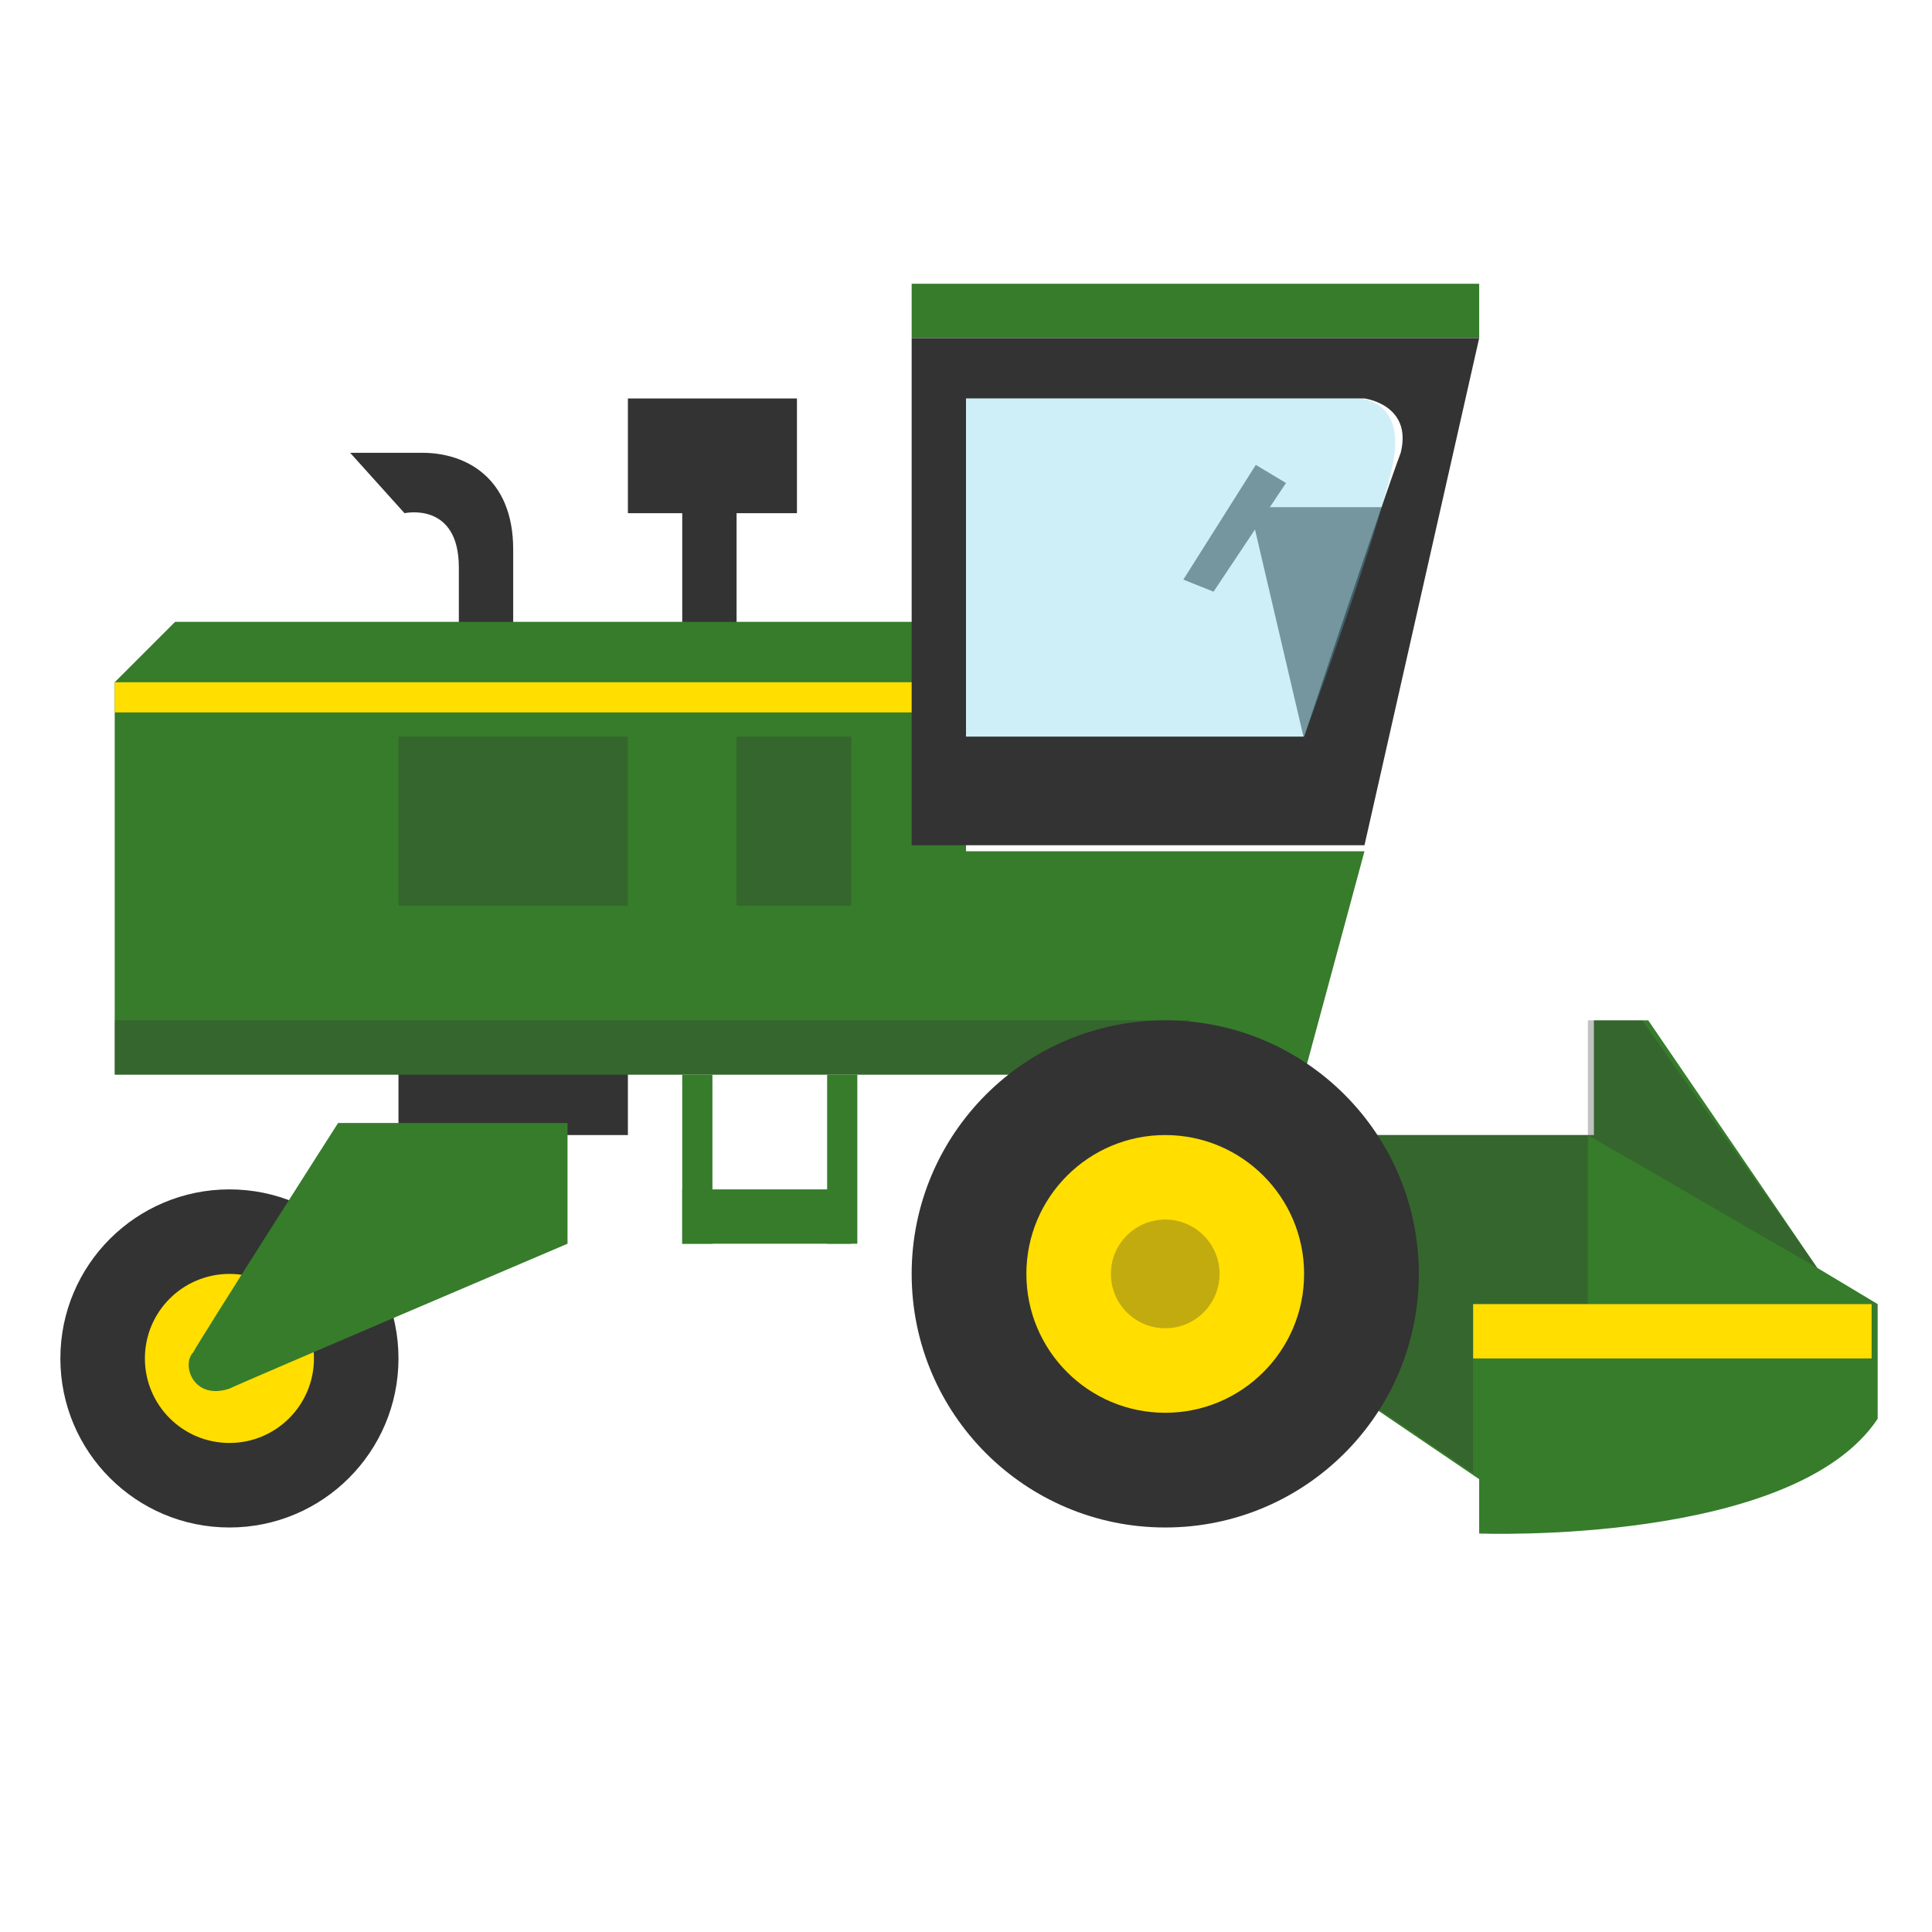<svg data-icon-name="HaySelfPropelledHayWindrower" xmlns="http://www.w3.org/2000/svg" xml:space="preserve" viewBox="0 0 32 32" class="hay-self-propelled-hay-windrower" style="background-image: none; background-position: 0% 0%; display: inline; fill: rgb(51, 51, 51); height: 65px; width: 65px;"><path id="hay-self-propelled-hay-windrower__outline" d="M24.8 26.3h-.4c-.5 0-1-.5-1-1v-.4l-.4-.2c-1 1-2.3 1.6-3.8 1.6-2.7 0-4.9-2.1-5.2-4.7h-2.8c-.4 0-.8-.3-.9-.7-.1.3-.3.5-.5.6l-2.2 1c0 2.1-1.7 3.8-3.8 3.8S0 24.6 0 22.5c0-1.8 1.2-3.3 2.8-3.7h-.9c-.6 0-1-.4-1-1v-6.6c0-.3.1-.5.3-.7l.9-.9c.2-.2.4-.3.7-.3H6L5 8.2c-.3-.3-.4-.7-.2-1.1q.3-.6.9-.6H7c1 0 2 .5 2.4 1.7V6.6c0-.6.4-1 1-1h2.8c.4 0 .7.2.9.5V4.7c0-.6.4-1 1-1h9.4c.6 0 1 .4 1 1v1.1l-1.9 8.4-.7 3 .5.5h2v-.9c0-.6.4-1 1-1h.9c.3 0 .6.2.8.4l2.7 3.9.7.4c.3.2.5.5.5.9v1.9c0 .2-.1.4-.2.6-1.3 2.1-5 2.4-7 2.4m-10.7-17v-.4c-.1.2-.2.3-.4.4zm-4.2 0c-.2-.1-.3-.2-.4-.4v.4z" class="outline" style="fill: rgb(255, 255, 255);"></path><g id="hay-self-propelled-hay-windrower__main_shape"><path d="M16 6.6v5.6h5.6s1.4-3.8 1.5-4.7-.6-.9-.6-.9z" class="quinary" style="fill: rgb(255, 255, 255);"></path><path d="m30.1 21-2.8-4.1h-.9v1.9h-4.7v3.8l2.8 1.9v.9s5.2.2 6.6-1.9v-1.9z" class="primary" style="fill: rgb(54, 124, 43);"></path><path d="M8.5 9.1v2.3h-.9v-2c0-1.1-.9-.9-.9-.9l-.9-1H7c.7 0 1.5.4 1.5 1.6M10.4 6.6h2.8v1.9h-2.8z" class="quaternary" style="fill: rgb(51, 51, 51);"></path><path d="M11.3 8.4h.9v2.8h-.9z" class="quaternary" style="fill: rgb(51, 51, 51);"></path><path d="M21.6 18.8v3.7l2.8 1.9v-2.8h1.9v-2.8M26.3 18.8l3.8 2.2-2.9-4.1h-.9z" class="shadow" style="opacity: 0.3; fill: rgb(51, 51, 51);"></path><path d="M6.6 16.9h3.8v1.9H6.6z" class="quaternary" style="fill: rgb(51, 51, 51);"></path><path d="M16 10.3H2.9l-1 1v6.5h19.7l1-3.7H16z" class="primary" style="fill: rgb(54, 124, 43);"></path><path d="M1.9 16.9h17.8v.9H1.9z" class="shadow" style="opacity: 0.3; fill: rgb(51, 51, 51);"></path><path d="M1.9 11.3H16v.5H1.9z" class="secondary" style="fill: rgb(255, 222, 0);"></path><path d="M11.3 17.8h.5v2.8h-.5zM13.7 17.8h.5v2.8h-.5z" class="primary" style="fill: rgb(54, 124, 43);"></path><path d="M11.3 19.7h2.8v.9h-2.8z" class="primary" style="fill: rgb(54, 124, 43);"></path><circle cx="19.3" cy="21.1" r="4.2" class="quaternary" style="fill: rgb(51, 51, 51);"></circle><circle cx="19.3" cy="21.1" r="2.3" class="secondary" style="fill: rgb(255, 222, 0);"></circle><circle cx="19.3" cy="21.1" r=".9" class="shadow" style="opacity: 0.3; fill: rgb(51, 51, 51);"></circle><circle cx="3.8" cy="22.5" r="2.8" class="quaternary" style="fill: rgb(51, 51, 51);"></circle><circle cx="3.8" cy="22.5" r="1.4" class="secondary" style="fill: rgb(255, 222, 0);"></circle><path d="M9.4 20.6S4 22.9 3.8 23c-.6.2-.8-.4-.6-.6.1-.2 2.4-3.8 2.4-3.8h3.8z" class="primary" style="fill: rgb(54, 124, 43);"></path><path d="M6.6 12.2h3.8V15H6.6zM12.2 12.2h1.9V15h-1.9z" class="shadow" style="opacity: 0.3; fill: rgb(51, 51, 51);"></path><path d="M24.4 21.6H31v.9h-6.6z" class="secondary" style="fill: rgb(255, 222, 0);"></path><path d="m21.3 8-.5-.3-1.2 1.9.5.2z" class="tertiary" style="fill: rgb(128, 128, 128);"></path><path d="m22.9 8.4-1.1 4.7-1.1-4.7z" class="tertiary" style="fill: rgb(128, 128, 128);"></path><path d="M15.1 4.7h9.4v.9h-9.4z" class="primary" style="fill: rgb(54, 124, 43);"></path><path d="M15.1 5.6V14h7.5l1.9-8.4zm6.5 6.6H16V6.6h6.6s.8.1.6.9c-.3.8-1.6 4.7-1.6 4.7" class="quaternary" style="fill: rgb(51, 51, 51);"></path><path d="M16 6.6v5.6h5.6s1.4-3.8 1.5-4.7-.6-.9-.6-.9z" class="window" style="opacity: 0.3; fill: rgb(93, 201, 232);"></path></g></svg>